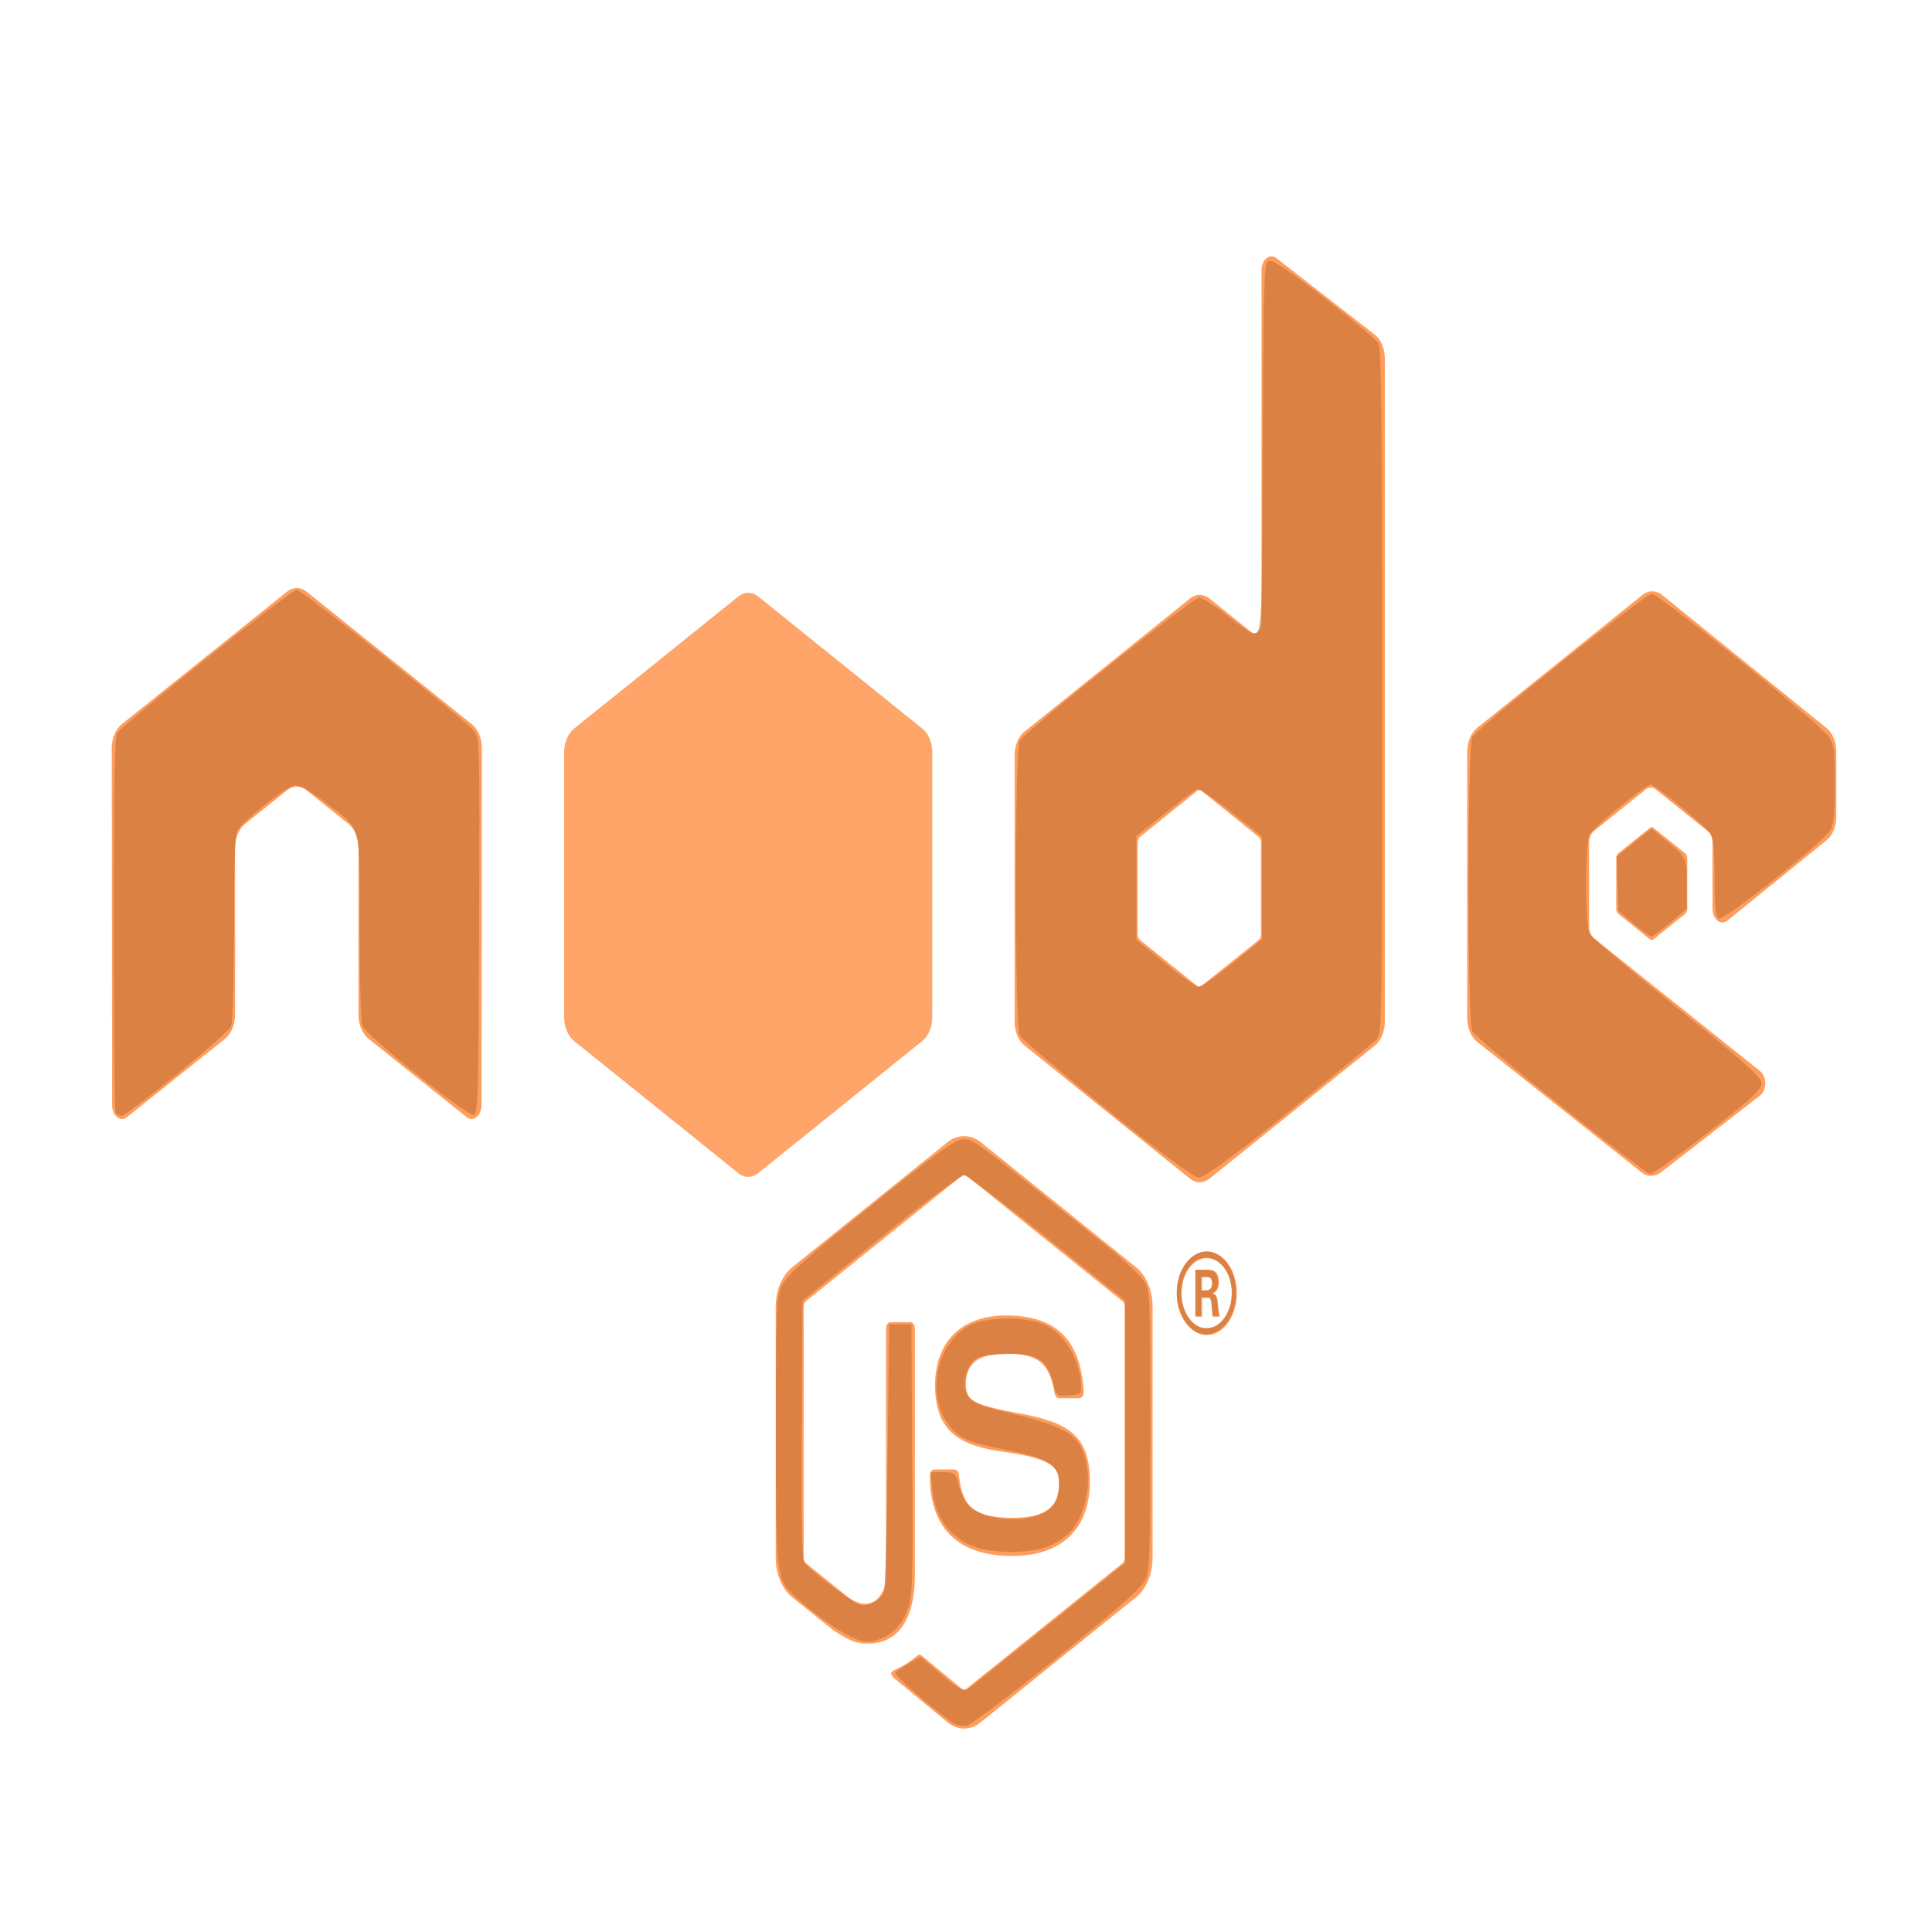 <svg width="800" height="800" version="1.1" viewBox="0 0 800 800" xmlns="http://www.w3.org/2000/svg">
 <defs>
  <clipPath id="clipPath23792">
   <path d="m0 600h600v-600h-600z"/>
  </clipPath>
  <clipPath id="clipPath23828">
   <path d="m239.03 373.39-42.134-24.315c-1.576-0.909-2.545-2.588-2.545-4.407v-48.666c0-1.818 0.969-3.497 2.544-4.408l42.133-24.334c1.576-0.909 3.516-0.909 5.091 0l42.124 24.334c1.574 0.911 2.543 2.59 2.543 4.408v48.668c0 1.817-0.969 3.496-2.545 4.405l-42.123 24.315c-0.787 0.454-1.666 0.682-2.544 0.682-0.879 0-1.757-0.228-2.544-0.682"/>
  </clipPath>
  <filter id="filter26076" x="-.065" y="-.106" width="1.13" height="1.213" color-interpolation-filters="sRGB">
   <feGaussianBlur in="SourceGraphic" result="result0" stdDeviation="6"/>
   <feDiffuseLighting lighting-color="rgb(255,255,255)" result="result5" surfaceScale="4">
    <feDistantLight azimuth="235" elevation="45"/>
   </feDiffuseLighting>
   <feComposite in="result5" in2="SourceGraphic" k1="1.4" operator="arithmetic" result="fbSourceGraphic"/>
   <feGaussianBlur in="fbSourceGraphic" result="result0" stdDeviation="6"/>
   <feSpecularLighting lighting-color="rgb(255,255,255)" in="result0" result="result1" specularExponent="25" surfaceScale="4">
    <feDistantLight azimuth="235" elevation="45"/>
   </feSpecularLighting>
   <feComposite in="fbSourceGraphic" in2="result1" k2="1" k3="1" operator="arithmetic" result="result4"/>
   <feComposite in="result4" in2="SourceGraphic" operator="in" result="result2"/>
  </filter>
  <filter id="filter26096" x="-.305" y="-.268" width="1.61" height="1.536" color-interpolation-filters="sRGB">
   <feGaussianBlur in="SourceGraphic" result="result0" stdDeviation="6"/>
   <feDiffuseLighting lighting-color="rgb(255,255,255)" result="result5" surfaceScale="4">
    <feDistantLight azimuth="235" elevation="45"/>
   </feDiffuseLighting>
   <feComposite in="result5" in2="SourceGraphic" k1="1.4" operator="arithmetic" result="fbSourceGraphic"/>
   <feGaussianBlur in="fbSourceGraphic" result="result0" stdDeviation="6"/>
   <feSpecularLighting lighting-color="rgb(255,255,255)" in="result0" result="result1" specularExponent="25" surfaceScale="4">
    <feDistantLight azimuth="235" elevation="45"/>
   </feSpecularLighting>
   <feComposite in="fbSourceGraphic" in2="result1" k2="1" k3="1" operator="arithmetic" result="result4"/>
   <feComposite in="result4" in2="SourceGraphic" operator="in" result="result2"/>
  </filter>
  <filter id="filter26116" x="-.23" y="-.128" width="1.46" height="1.256" color-interpolation-filters="sRGB">
   <feGaussianBlur in="SourceGraphic" result="result0" stdDeviation="6"/>
   <feDiffuseLighting lighting-color="rgb(255,255,255)" result="result5" surfaceScale="4">
    <feDistantLight azimuth="235" elevation="45"/>
   </feDiffuseLighting>
   <feComposite in="result5" in2="SourceGraphic" k1="1.4" operator="arithmetic" result="fbSourceGraphic"/>
   <feGaussianBlur in="fbSourceGraphic" result="result0" stdDeviation="6"/>
   <feSpecularLighting lighting-color="rgb(255,255,255)" in="result0" result="result1" specularExponent="25" surfaceScale="4">
    <feDistantLight azimuth="235" elevation="45"/>
   </feSpecularLighting>
   <feComposite in="fbSourceGraphic" in2="result1" k2="1" k3="1" operator="arithmetic" result="result4"/>
   <feComposite in="result4" in2="SourceGraphic" operator="in" result="result2"/>
  </filter>
  <filter id="filter26136" x="-.23" y="-.202" width="1.46" height="1.405" color-interpolation-filters="sRGB">
   <feGaussianBlur in="SourceGraphic" result="result0" stdDeviation="6"/>
   <feDiffuseLighting lighting-color="rgb(255,255,255)" result="result5" surfaceScale="4">
    <feDistantLight azimuth="235" elevation="45"/>
   </feDiffuseLighting>
   <feComposite in="result5" in2="SourceGraphic" k1="1.4" operator="arithmetic" result="fbSourceGraphic"/>
   <feGaussianBlur in="fbSourceGraphic" result="result0" stdDeviation="6"/>
   <feSpecularLighting lighting-color="rgb(255,255,255)" in="result0" result="result1" specularExponent="25" surfaceScale="4">
    <feDistantLight azimuth="235" elevation="45"/>
   </feSpecularLighting>
   <feComposite in="fbSourceGraphic" in2="result1" k2="1" k3="1" operator="arithmetic" result="result4"/>
   <feComposite in="result4" in2="SourceGraphic" operator="in" result="result2"/>
  </filter>
  <filter id="filter26156" x="-1.202" y="-1.087" width="3.403" height="3.175" color-interpolation-filters="sRGB">
   <feGaussianBlur in="SourceGraphic" result="result0" stdDeviation="6"/>
   <feDiffuseLighting lighting-color="rgb(255,255,255)" result="result5" surfaceScale="4">
    <feDistantLight azimuth="235" elevation="45"/>
   </feDiffuseLighting>
   <feComposite in="result5" in2="SourceGraphic" k1="1.4" operator="arithmetic" result="fbSourceGraphic"/>
   <feGaussianBlur in="fbSourceGraphic" result="result0" stdDeviation="6"/>
   <feSpecularLighting lighting-color="rgb(255,255,255)" in="result0" result="result1" specularExponent="25" surfaceScale="4">
    <feDistantLight azimuth="235" elevation="45"/>
   </feSpecularLighting>
   <feComposite in="fbSourceGraphic" in2="result1" k2="1" k3="1" operator="arithmetic" result="result4"/>
   <feComposite in="result4" in2="SourceGraphic" operator="in" result="result2"/>
  </filter>
  <filter id="filter26176" x="-.23" y="-.223" width="1.46" height="1.446" color-interpolation-filters="sRGB">
   <feGaussianBlur in="SourceGraphic" result="result0" stdDeviation="6"/>
   <feDiffuseLighting lighting-color="rgb(255,255,255)" result="result5" surfaceScale="4">
    <feDistantLight azimuth="235" elevation="45"/>
   </feDiffuseLighting>
   <feComposite in="result5" in2="SourceGraphic" k1="1.4" operator="arithmetic" result="fbSourceGraphic"/>
   <feGaussianBlur in="fbSourceGraphic" result="result0" stdDeviation="6"/>
   <feSpecularLighting lighting-color="rgb(255,255,255)" in="result0" result="result1" specularExponent="25" surfaceScale="4">
    <feDistantLight azimuth="235" elevation="45"/>
   </feSpecularLighting>
   <feComposite in="fbSourceGraphic" in2="result1" k2="1" k3="1" operator="arithmetic" result="result4"/>
   <feComposite in="result4" in2="SourceGraphic" operator="in" result="result2"/>
  </filter>
  <filter id="filter26196" x="-.536" y="-.503" width="2.072" height="2.006" color-interpolation-filters="sRGB">
   <feGaussianBlur in="SourceGraphic" result="result0" stdDeviation="6"/>
   <feDiffuseLighting lighting-color="rgb(255,255,255)" result="result5" surfaceScale="4">
    <feDistantLight azimuth="235" elevation="45"/>
   </feDiffuseLighting>
   <feComposite in="result5" in2="SourceGraphic" k1="1.4" operator="arithmetic" result="fbSourceGraphic"/>
   <feGaussianBlur in="fbSourceGraphic" result="result0" stdDeviation="6"/>
   <feSpecularLighting lighting-color="rgb(255,255,255)" in="result0" result="result1" specularExponent="25" surfaceScale="4">
    <feDistantLight azimuth="235" elevation="45"/>
   </feSpecularLighting>
   <feComposite in="fbSourceGraphic" in2="result1" k2="1" k3="1" operator="arithmetic" result="result4"/>
   <feComposite in="result4" in2="SourceGraphic" operator="in" result="result2"/>
  </filter>
  <filter id="filter26216" x="-.225" y="-.2" width="1.45" height="1.4" color-interpolation-filters="sRGB">
   <feGaussianBlur in="SourceGraphic" result="result0" stdDeviation="6"/>
   <feDiffuseLighting lighting-color="rgb(255,255,255)" result="result5" surfaceScale="4">
    <feDistantLight azimuth="235" elevation="45"/>
   </feDiffuseLighting>
   <feComposite in="result5" in2="SourceGraphic" k1="1.4" operator="arithmetic" result="fbSourceGraphic"/>
   <feGaussianBlur in="fbSourceGraphic" result="result0" stdDeviation="6"/>
   <feSpecularLighting lighting-color="rgb(255,255,255)" in="result0" result="result1" specularExponent="25" surfaceScale="4">
    <feDistantLight azimuth="235" elevation="45"/>
   </feSpecularLighting>
   <feComposite in="fbSourceGraphic" in2="result1" k2="1" k3="1" operator="arithmetic" result="result4"/>
   <feComposite in="result4" in2="SourceGraphic" operator="in" result="result2"/>
  </filter>
  <filter id="filter26236" x="-1.42" y="-1.418" width="3.841" height="3.837" color-interpolation-filters="sRGB">
   <feGaussianBlur in="SourceGraphic" result="result0" stdDeviation="6"/>
   <feDiffuseLighting lighting-color="rgb(255,255,255)" result="result5" surfaceScale="4">
    <feDistantLight azimuth="235" elevation="45"/>
   </feDiffuseLighting>
   <feComposite in="result5" in2="SourceGraphic" k1="1.4" operator="arithmetic" result="fbSourceGraphic"/>
   <feGaussianBlur in="fbSourceGraphic" result="result0" stdDeviation="6"/>
   <feSpecularLighting lighting-color="rgb(255,255,255)" in="result0" result="result1" specularExponent="25" surfaceScale="4">
    <feDistantLight azimuth="235" elevation="45"/>
   </feSpecularLighting>
   <feComposite in="fbSourceGraphic" in2="result1" k2="1" k3="1" operator="arithmetic" result="result4"/>
   <feComposite in="result4" in2="SourceGraphic" operator="in" result="result2"/>
  </filter>
  <filter id="filter26256" x="-3.574" y="-2.544" width="8.148" height="6.088" color-interpolation-filters="sRGB">
   <feGaussianBlur in="SourceGraphic" result="result0" stdDeviation="6"/>
   <feDiffuseLighting lighting-color="rgb(255,255,255)" result="result5" surfaceScale="4">
    <feDistantLight azimuth="235" elevation="45"/>
   </feDiffuseLighting>
   <feComposite in="result5" in2="SourceGraphic" k1="1.4" operator="arithmetic" result="fbSourceGraphic"/>
   <feGaussianBlur in="fbSourceGraphic" result="result0" stdDeviation="6"/>
   <feSpecularLighting lighting-color="rgb(255,255,255)" in="result0" result="result1" specularExponent="25" surfaceScale="4">
    <feDistantLight azimuth="235" elevation="45"/>
   </feSpecularLighting>
   <feComposite in="fbSourceGraphic" in2="result1" k2="1" k3="1" operator="arithmetic" result="result4"/>
   <feComposite in="result4" in2="SourceGraphic" operator="in" result="result2"/>
  </filter>
 </defs>
 <g transform="matrix(1.333 0 0 -1.333 0 800)" fill-opacity=".64">
  <g transform="matrix(1.211 0 0 1.688 -60.115 -215.42)" fill="#f60" filter="url(#filter26076)">
   <g clip-path="url(#clipPath23792)" fill="#f60" fill-opacity=".64">
    <g transform="translate(296.95 165.06)">
     <path d="m0 0c-1.46 0-2.912 0.381-4.19 1.121l-13.338 7.892c-1.991 1.114-1.019 1.509-0.362 1.738 2.657 0.922 3.195 1.135 6.031 2.743 0.295 0.167 0.687 0.103 0.992-0.076l10.247-6.083c0.371-0.206 0.895-0.206 1.237 0l39.95 23.058c0.372 0.212 0.61 0.64 0.61 1.081v46.104c0 0.451-0.238 0.872-0.62 1.101l-39.933 23.038c-0.369 0.216-0.859 0.216-1.231 0l-39.923-23.045c-0.388-0.222-0.634-0.657-0.634-1.094v-46.104c0-0.441 0.246-0.859 0.63-1.068l10.944-6.323c5.938-2.969 9.574 0.528 9.574 4.041v45.519c0 0.644 0.517 1.151 1.161 1.151h5.065c0.634 0 1.158-0.507 1.158-1.151v-45.519c0-7.925-4.316-12.47-11.829-12.47-2.309 0-4.127 0-9.202 2.501l-10.476 6.031c-2.588 1.496-4.19 4.293-4.19 7.288v46.104c0 2.995 1.602 5.792 4.19 7.281l39.949 23.085c2.528 1.429 5.888 1.429 8.396 0l39.947-23.085c2.587-1.496 4.196-4.286 4.196-7.281v-46.104c0-2.995-1.609-5.782-4.196-7.288l-39.947-23.065c-1.277-0.74-2.726-1.121-4.206-1.121" fill="#f60" fill-opacity=".64"/>
    </g>
    <g transform="translate(309.29 196.82)">
     <path d="m0 0c-17.482 0-21.144 8.024-21.144 14.755 0 0.64 0.514 1.151 1.154 1.151h5.165c0.577 0 1.058-0.415 1.148-0.978 0.78-5.258 3.105-7.912 13.677-7.912 8.416 0 11.999 1.904 11.999 6.369 0 2.574-1.016 4.485-14.095 5.766-10.931 1.081-17.692 3.496-17.692 12.24 0 8.061 6.794 12.868 18.186 12.868 12.798 0 19.131-4.442 19.933-13.972 0.03-0.329-0.086-0.644-0.305-0.889-0.219-0.229-0.524-0.369-0.846-0.369h-5.185c-0.537 0-1.012 0.382-1.121 0.903-1.244 5.533-4.269 7.301-12.476 7.301-9.189 0-10.257-3.201-10.257-5.6 0-2.906 1.26-3.751 13.667-5.393 12.277-1.623 18.109-3.921 18.109-12.55 0-8.704-7.258-13.69-19.917-13.69" fill="#f60" fill-opacity=".64"/>
    </g>
    <g transform="translate(357.94 245.7)">
     <path d="m0 0h1.343c1.098 0 1.304 0.773 1.304 1.221 0 1.183-0.816 1.183-1.264 1.183h-1.383zm-1.632 3.789h2.975c1.019 0 3.016 0 3.016-2.283 0-1.589-1.019-1.914-1.632-2.118 1.184-0.081 1.264-0.856 1.426-1.955 0.083-0.692 0.206-1.875 0.448-2.281h-1.831c-0.043 0.406-0.329 2.607-0.329 2.728-0.119 0.49-0.285 0.733-0.895 0.733h-1.506v-3.461h-1.672zm-3.563-4.298c0-3.586 2.893-6.479 6.436-6.479 3.586 0 6.478 2.954 6.478 6.479 0 3.584-2.932 6.436-6.478 6.436-3.503 0-6.436-2.81-6.436-6.436m14.155-0.022c0-4.236-3.464-7.699-7.699-7.699-4.197 0-7.7 3.422-7.7 7.699 0 4.359 3.586 7.701 7.7 7.701 4.156 0 7.699-3.342 7.699-7.701" fill="#f60" fill-opacity=".64"/>
    </g>
    <g transform="translate(173.24 345.43)">
     <path d="m0 0c0 1.841-0.969 3.533-2.558 4.445l-42.355 24.375c-0.716 0.422-1.519 0.641-2.331 0.674h-0.438c-0.81-0.033-1.612-0.252-2.339-0.674l-42.355-24.375c-1.579-0.912-2.561-2.604-2.561-4.445l0.093-65.635c0-0.913 0.474-1.762 1.277-2.21 0.786-0.471 1.758-0.471 2.541 0l25.172 14.414c1.592 0.945 2.561 2.614 2.561 4.439v30.664c0 1.828 0.968 3.52 2.554 4.429l10.718 6.173c0.799 0.461 1.672 0.687 2.564 0.687 0.873 0 1.768-0.226 2.544-0.687l10.715-6.173c1.586-0.909 2.558-2.601 2.558-4.429v-30.664c0-1.825 0.982-3.504 2.564-4.439l25.165-14.414c0.789-0.471 1.775-0.471 2.557 0 0.78 0.448 1.271 1.297 1.271 2.21z" fill="#f60" fill-opacity=".64" fill-rule="evenodd"/>
    </g>
    <g transform="translate(373.11 311.26)">
     <path d="m0 0c0-0.456-0.244-0.879-0.64-1.106l-14.548-8.386c-0.395-0.227-0.882-0.227-1.277 0l-14.548 8.386c-0.397 0.227-0.64 0.65-0.64 1.106v16.799c0 0.456 0.243 0.879 0.639 1.108l14.547 8.402c0.397 0.229 0.884 0.229 1.281 0l14.547-8.402c0.395-0.229 0.639-0.652 0.639-1.108zm3.931 124.4c-0.793 0.44-1.76 0.431-2.543-0.029-0.781-0.459-1.262-1.299-1.262-2.206v-65c0-0.639-0.342-1.231-0.894-1.551-0.554-0.32-1.237-0.32-1.791 0l-10.609 6.112c-1.582 0.913-3.529 0.911-5.112-1e-3l-42.371-24.453c-1.584-0.914-2.559-2.603-2.559-4.431v-48.916c0-1.828 0.975-3.516 2.557-4.432l42.37-24.471c1.584-0.914 3.534-0.914 5.118 0l42.377 24.471c1.582 0.916 2.558 2.604 2.558 4.432v121.94c0 1.854-1.004 3.564-2.624 4.468z" fill="#f60" fill-opacity=".64" fill-rule="evenodd"/>
    </g>
    <g transform="translate(518.13 328.5)">
     <path d="m0 0c1.576 0.915 2.546 2.601 2.546 4.424v11.854c0 1.823-0.97 3.51-2.548 4.425l-42.099 24.443c-1.584 0.921-3.539 0.922-5.127 7e-3l-42.356-24.453c-1.583-0.914-2.558-2.602-2.558-4.43v-48.903c0-1.84 0.987-3.537 2.584-4.446l42.093-23.985c1.552-0.886 3.455-0.896 5.017-0.028l25.46 14.151c0.808 0.45 1.311 1.297 1.316 2.219 6e-3 0.923-0.485 1.777-1.284 2.236l-42.625 24.465c-0.796 0.456-1.286 1.304-1.286 2.219v15.326c0 0.914 0.488 1.76 1.281 2.216l13.266 7.648c0.789 0.456 1.764 0.456 2.554 0l13.272-7.648c0.793-0.456 1.28-1.302 1.28-2.216v-12.058c0-0.916 0.49-1.762 1.283-2.218 0.793-0.458 1.77-0.454 2.561 5e-3z" fill="#f60" fill-opacity=".64" fill-rule="evenodd"/>
    </g>
    <g transform="translate(472.84 330.79)">
     <path d="m0 0c0.304 0.176 0.678 0.176 0.982 0l8.13-4.69c0.304-0.176 0.491-0.5 0.491-0.851v-9.388c0-0.352-0.187-0.675-0.491-0.851l-8.13-4.691c-0.304-0.176-0.678-0.176-0.982 0l-8.124 4.691c-0.304 0.176-0.491 0.499-0.491 0.851v9.388c0 0.351 0.187 0.675 0.491 0.851z" fill="#f60" fill-opacity=".64" fill-rule="evenodd"/>
    </g>
   </g>
  </g>
  <g transform="matrix(1.211 0 0 1.688 -60.115 -215.42)" fill="#ff7315" filter="url(#filter26096)">
   <g clip-path="url(#clipPath23828)" fill="#ff7315" fill-opacity=".64">
    <path d="m239.03 373.39-42.134-24.315c-1.576-0.909-2.545-2.588-2.545-4.407v-48.666c0-1.818 0.969-3.497 2.544-4.408l42.133-24.334c1.576-0.909 3.516-0.909 5.091 0l42.124 24.334c1.574 0.911 2.543 2.59 2.543 4.408v48.668c0 1.817-0.969 3.496-2.545 4.405l-42.123 24.315c-0.787 0.454-1.666 0.682-2.544 0.682-0.879 0-1.757-0.228-2.544-0.682" fill="#ff7315" fill-opacity=".64"/>
   </g>
  </g>
  <g fill="#c77138">
   <path transform="matrix(.908 0 0 -1.266 -60.115 797.47)" d="m444.92 428.11c-15.771-9.155-29.211-17.372-29.869-18.261-1.724-2.333-1.724-69.981 0-72.189 1.792-2.295 59.2-35.151 61.41-35.146 1.051 2e-3 5.272 1.924 9.38 4.27s7.979 4.33 8.602 4.407c3.551 0.442 3.498 1.074 3.753-45.143 0.22-39.888 0.422-45.167 1.761-46.012 1.165-0.735 5.566 1.296 19.116 8.818 9.681 5.375 18.14 10.463 18.798 11.308 0.935 1.202 1.195 19.748 1.195 85.315 0 78.601-0.103 83.869-1.673 85.227-0.92 0.796-14.459 8.82-30.086 17.83-19.135 11.033-29.279 16.356-31.063 16.301-1.591-0.049-14.109-6.733-31.324-16.726zm42.921-35.886 10.126-5.86v-25.23l-10.448-5.98c-5.747-3.289-11.015-5.836-11.708-5.659-0.693 0.177-5.669 2.84-11.057 5.918l-9.797 5.597v25.455l9.797 5.724c5.388 3.148 10.509 5.763 11.379 5.81 0.87 0.047 6.139-2.552 11.708-5.775z" filter="url(#filter26116)"/>
   <path transform="matrix(.908 0 0 -1.266 -60.115 797.47)" d="m600.24 427.22c-16.033-9.179-29.689-17.42-30.346-18.314-1.724-2.345-1.724-69.993 0-72.19 1.731-2.206 59.265-35.163 61.386-35.163 2.439 0 57.795 32.041 60.478 35.006 1.923 2.125 2.151 3.37 2.151 11.775 0 7.575-0.325 9.775-1.673 11.339-2.633 3.053-36.345 22.189-37.983 21.56-1.15-0.441-1.443-2.439-1.443-9.827 0-5.979-0.424-9.808-1.195-10.778-1.41-1.777-19.144-12.242-20.744-12.242-1.674 0-19.47 10.412-20.833 12.189-1.642 2.141-1.642 22.208 0 24.419 0.657 0.885 14.098 9.031 29.869 18.104 21.077 12.125 28.744 17.002 28.94 18.407 0.219 1.576-2.98 3.717-18.204 12.186-10.158 5.651-19.095 10.262-19.86 10.246-0.764-0.016-14.508-7.539-30.541-16.717z" filter="url(#filter26136)"/>
   <path transform="matrix(.908 0 0 -1.266 -60.115 797.47)" d="m625.09 382.5-5.257-3.158-0.276-6.646-0.276-6.646 11.923-6.873 4.828 2.832c7.252 4.253 7.218 4.201 7.218 10.802v6.026l-5.621 3.414c-3.091 1.878-5.995 3.413-6.452 3.41-0.457-2e-3 -3.196-1.425-6.088-3.162z" filter="url(#filter26156)" stroke-width=".956"/>
   <path transform="matrix(.908 0 0 -1.266 -60.115 797.47)" d="m105.77 428.99c-0.35-0.35-0.637-21.128-0.637-46.173 0-34.985 0.277-45.887 1.195-47.049 1.606-2.033 59.458-35.173 61.402-35.173 1.752 0 57.952 32.082 60.774 34.693 1.796 1.662 1.849 3.226 1.609 47.777-0.227 42.155-0.383 46.084-1.845 46.366-2.086 0.402-36.847-19.504-38.079-21.806-0.547-1.022-0.946-11.263-0.946-24.291 0-26.197 1.001-23.617-11.894-30.646-6.206-3.383-8.952-4.387-10.921-3.993-3.172 0.634-17.322 8.785-19.001 10.944-0.878 1.129-1.195 7.462-1.195 23.878 0 12.908-0.399 23.087-0.946 24.108-1.004 1.876-35.383 22.002-37.583 22.002-0.713 0-1.583-0.287-1.933-0.637z" filter="url(#filter26176)"/>
   <g stroke-width=".956">
    <path transform="matrix(.908 0 0 -1.266 -60.115 797.47)" d="m397.82 534.87c-7.809-2.697-12.079-7.526-12.774-14.446l-0.336-3.341h4.216c3.953 0 4.285 0.205 5.324 3.292 0.61 1.811 2.167 4.083 3.461 5.049 3.52 2.628 14.11 4.001 21.212 2.751 6.745-1.188 9.378-3.307 9.599-7.723 0.252-5.052-2.856-6.617-17.274-8.694-14.191-2.045-16.9-2.888-20.579-6.398-8.107-7.735-3.576-21.046 8.39-24.648 5.928-1.784 17.926-1.771 23.975 0.025 6.803 2.02 12.209 8.014 12.953 14.363 0.326 2.78 0.204 2.876-3.996 3.15-4.199 0.274-4.37 0.177-5.582-3.173-2.092-5.786-5.664-7.283-16.585-6.951-7.817 0.238-9.586 0.587-11.131 2.194-2.813 2.929-3.269 5.659-1.341 8.03 1.388 1.706 4.185 2.511 15.444 4.447 19.96 3.431 23.935 5.629 25.481 14.088 0.86 4.704-1.595 11.27-5.414 14.484-1.564 1.316-5.052 3.049-7.751 3.85-6.892 2.047-20.874 1.867-27.293-0.35z" filter="url(#filter26196)"/>
    <path transform="matrix(.908 0 0 -1.266 -60.115 797.47)" d="m391.4 578.24c-8.58-4.548-19.478-11.453-18.866-11.955 0.388-0.318 2.463-1.335 4.611-2.261l3.905-1.684 7.292 4.427c6.439 3.909 7.547 4.293 9.476 3.278 1.201-0.632 13.689-7.791 27.751-15.909l25.568-14.76v-64.388l-26.514-15.27c-14.582-8.398-27.378-15.368-28.435-15.487-1.057-0.119-13.964 6.766-28.684 15.3l-26.762 15.517-0.252 31.42c-0.182 22.731 0.054 31.789 0.855 32.754 1.271 1.532 15.5 9.355 18.823 10.35 2.661 0.796 7.369-0.973 8.463-3.18 0.432-0.872 1.001-15.994 1.263-33.604l0.478-32.019h7.646l0.251 33.228c0.242 31.988 0.177 33.372-1.729 37.109-2.331 4.569-7.793 7.507-14.015 7.54-4.039 0.021-14.183-4.557-24.007-10.834-6.771-4.327-6.856-4.836-6.856-40.981 0-28.847 0.161-32.127 1.724-35.04 1.43-2.667 6.601-6.04 30.346-19.795 22.37-12.958 29.371-16.585 32.051-16.603 3.436-0.023 3.806 0.175 49.367 26.43 5.907 3.404 11.606 7.29 12.664 8.635 1.845 2.346 1.924 3.822 1.924 36.339 0 29.902-0.187 34.21-1.591 36.587-1.136 1.923-9.692 7.36-29.922 19.011-15.582 8.975-29.597 16.554-31.145 16.842-1.681 0.313-3.969-0.087-5.681-0.995z" filter="url(#filter26216)"/>
   </g>
   <g stroke-width=".169">
    <path transform="matrix(.908 0 0 -1.266 -60.115 797.47)" d="m476.81 483.06c-1.722-0.389-3.425-1.321-4.792-2.623-2.157-2.054-3.191-4.336-3.213-7.094-7e-3 -0.883 0.089-2.023 0.213-2.534 1.086-4.46 5.237-7.8 9.736-7.836 1.806-0.014 2.962 0.24 4.562 1.002 5.368 2.559 7.377 9.131 4.355 14.251-2.189 3.709-6.783 5.754-10.86 4.833zm4.971-1.765c3.217-1.125 5.495-4.091 5.786-7.535 0.385-4.556-2.884-8.577-7.516-9.242-2.524-0.363-5.074 0.434-6.951 2.172-1.759 1.629-2.643 3.449-2.82 5.809-0.308 4.102 2.548 8.031 6.589 9.064 1.205 0.308 3.645 0.175 4.912-0.268z" filter="url(#filter26236)"/>
    <path transform="matrix(.908 0 0 -1.266 -60.115 797.47)" d="m475.12 473.09v-5.66l2.577 9.4e-4c1.417 5.2e-4 2.869 0.082 3.226 0.181 0.98 0.272 1.776 1.101 1.936 2.014 0.272 1.553-0.181 2.628-1.363 3.237l-0.716 0.369 0.556 0.147c0.716 0.189 1.169 0.932 1.313 2.15 0.061 0.517 0.205 1.454 0.32 2.081l0.209 1.141h-2.129l-0.092-0.549c-0.051-0.302-0.168-1.189-0.26-1.971-0.227-1.924-0.351-2.042-2.139-2.042h-1.41v4.562h-2.028zm5.018-0.922c0.6-0.366 0.842-1.126 0.646-2.022-0.179-0.814-0.642-1.027-2.237-1.027h-1.399v3.379l1.225-6.3e-4c0.916-4.7e-4 1.361-0.084 1.765-0.33z" filter="url(#filter26256)"/>
   </g>
  </g>
 </g>
</svg>
